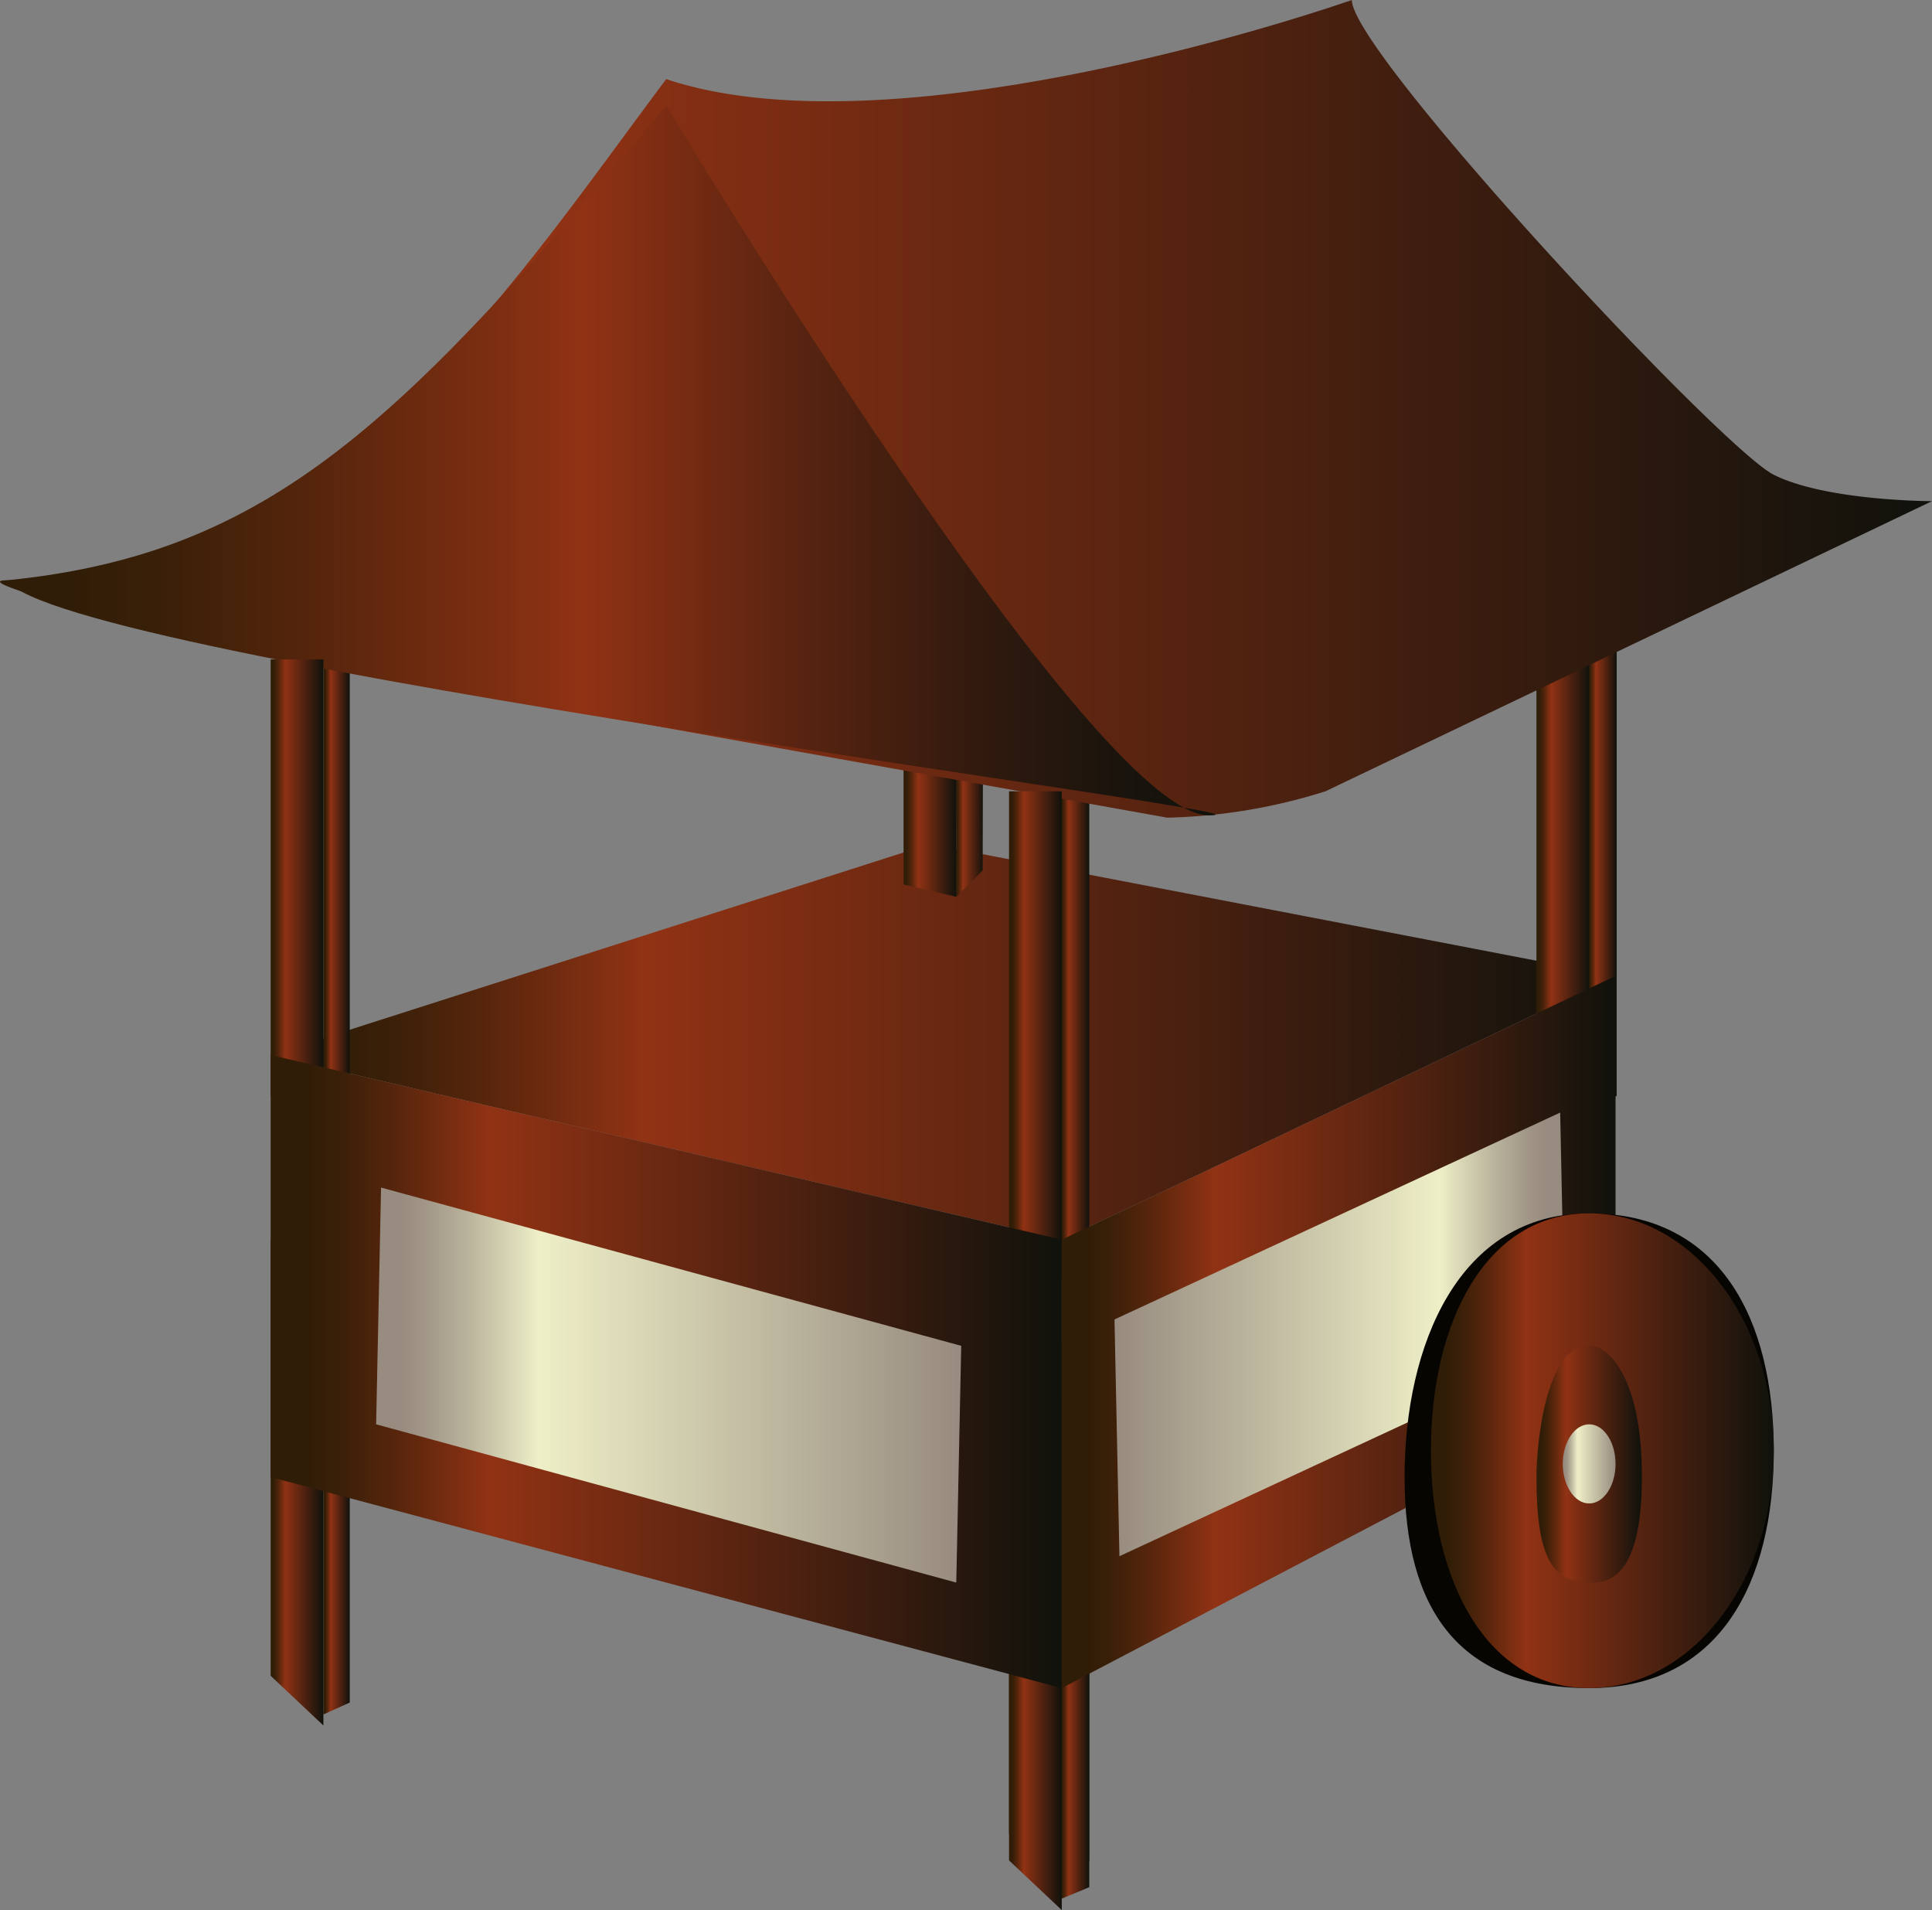 <svg id="cart_1" data-name="cart 1" xmlns="http://www.w3.org/2000/svg" xmlns:xlink="http://www.w3.org/1999/xlink" viewBox="0 0 73.263 72.417">
  <rect x="0" y="0" width="73.263" height="72.417" fill="#808080" stroke="none"/>
  <defs>
    <style>
      .cls-1 {
        fill: url(#linear-gradient);
      }

      .cls-2 {
        fill: url(#linear-gradient-2);
      }

      .cls-3 {
        fill: url(#linear-gradient-3);
      }

      .cls-4 {
        fill: url(#linear-gradient-4);
      }

      .cls-5 {
        fill: url(#linear-gradient-5);
      }

      .cls-6 {
        fill: url(#linear-gradient-6);
      }

      .cls-7 {
        fill: url(#linear-gradient-7);
      }

      .cls-8 {
        fill: url(#linear-gradient-8);
      }

      .cls-9 {
        fill: url(#linear-gradient-9);
      }

      .cls-10 {
        fill: url(#linear-gradient-10);
      }

      .cls-11 {
        fill: url(#linear-gradient-11);
      }

      .cls-12 {
        fill: url(#linear-gradient-12);
      }

      .cls-13 {
        fill: url(#linear-gradient-13);
      }

      .cls-14 {
        fill: url(#linear-gradient-14);
      }

      .cls-15 {
        fill: url(#linear-gradient-15);
      }

      .cls-16 {
        fill: url(#linear-gradient-16);
      }

      .cls-17 {
        fill: url(#linear-gradient-17);
      }

      .cls-18 {
        fill: url(#linear-gradient-18);
      }

      .cls-19 {
        fill: url(#linear-gradient-19);
      }

      .cls-20 {
        fill: url(#linear-gradient-20);
      }

      .cls-21 {
        fill: url(#linear-gradient-21);
      }

      .cls-22 {
        fill: #070502;
      }

      .cls-23 {
        fill: url(#linear-gradient-22);
      }

      .cls-24 {
        fill: url(#linear-gradient-23);
      }

      .cls-25 {
        fill: url(#linear-gradient-24);
      }
    </style>
    <linearGradient id="linear-gradient" x1="10.263" y1="39.5" x2="61.263" y2="39.5" gradientUnits="userSpaceOnUse">
      <stop offset="0.042" stop-color="#2f1d07"/>
      <stop offset="0.083" stop-color="#391f08"/>
      <stop offset="0.155" stop-color="#55250c"/>
      <stop offset="0.248" stop-color="#822f12"/>
      <stop offset="0.277" stop-color="#913214"/>
      <stop offset="0.993" stop-color="#11120c"/>
    </linearGradient>
    <linearGradient id="linear-gradient-2" x1="12.263" y1="55" x2="13.263" y2="55" xlink:href="#linear-gradient"/>
    <linearGradient id="linear-gradient-3" x1="10.263" y1="56.208" x2="12.263" y2="56.208" xlink:href="#linear-gradient"/>
    <linearGradient id="linear-gradient-4" x1="12.263" y1="32.208" x2="13.263" y2="32.208" xlink:href="#linear-gradient"/>
    <linearGradient id="linear-gradient-5" x1="36.22" y1="24.5" x2="37.306" y2="24.5" xlink:href="#linear-gradient"/>
    <linearGradient id="linear-gradient-6" x1="34.263" y1="25.5" x2="36.263" y2="25.5" xlink:href="#linear-gradient"/>
    <linearGradient id="linear-gradient-7" x1="60.22" y1="32" x2="61.306" y2="32" xlink:href="#linear-gradient"/>
    <linearGradient id="linear-gradient-8" x1="58.263" y1="33.208" x2="60.263" y2="33.208" xlink:href="#linear-gradient"/>
    <linearGradient id="linear-gradient-9" x1="40.22" y1="62" x2="41.306" y2="62" xlink:href="#linear-gradient"/>
    <linearGradient id="linear-gradient-10" x1="38.263" y1="63.208" x2="40.263" y2="63.208" xlink:href="#linear-gradient"/>
    <linearGradient id="linear-gradient-11" x1="40.22" y1="61" x2="41.306" y2="61" xlink:href="#linear-gradient"/>
    <linearGradient id="linear-gradient-12" x1="38.263" y1="62.208" x2="40.263" y2="62.208" xlink:href="#linear-gradient"/>
    <linearGradient id="linear-gradient-13" x1="40.22" y1="38" x2="41.306" y2="38" xlink:href="#linear-gradient"/>
    <linearGradient id="linear-gradient-14" x1="0" y1="15.5" x2="73.263" y2="15.5" xlink:href="#linear-gradient"/>
    <linearGradient id="linear-gradient-15" x1="0.263" y1="17.455" x2="46.097" y2="17.455" gradientUnits="userSpaceOnUse">
      <stop offset="0.042" stop-color="#2f1d07"/>
      <stop offset="0.119" stop-color="#391f08"/>
      <stop offset="0.252" stop-color="#55250c"/>
      <stop offset="0.424" stop-color="#822f12"/>
      <stop offset="0.476" stop-color="#913214"/>
      <stop offset="0.65" stop-color="#5a2411"/>
      <stop offset="0.801" stop-color="#321a0e"/>
      <stop offset="0.92" stop-color="#1a140d"/>
      <stop offset="0.993" stop-color="#11120c"/>
    </linearGradient>
    <linearGradient id="linear-gradient-16" x1="10.263" y1="34.208" x2="12.263" y2="34.208" xlink:href="#linear-gradient"/>
    <linearGradient id="linear-gradient-17" x1="38.263" y1="39.208" x2="40.263" y2="39.208" xlink:href="#linear-gradient"/>
    <linearGradient id="linear-gradient-18" x1="40.263" y1="50.5" x2="61.263" y2="50.5" xlink:href="#linear-gradient"/>
    <linearGradient id="linear-gradient-19" x1="10.263" y1="52" x2="40.263" y2="52" xlink:href="#linear-gradient"/>
    <linearGradient id="linear-gradient-20" x1="-34.636" y1="50.59" x2="-17.55" y2="50.59" gradientTransform="matrix(-1, 0, 0, 1, 24.713, 0)" gradientUnits="userSpaceOnUse">
      <stop offset="0.042" stop-color="#988c80"/>
      <stop offset="0.083" stop-color="#a19687"/>
      <stop offset="0.155" stop-color="#b9b29b"/>
      <stop offset="0.247" stop-color="#e0dfbc"/>
      <stop offset="0.277" stop-color="#eeefc7"/>
      <stop offset="0.993" stop-color="#988c80"/>
    </linearGradient>
    <linearGradient id="linear-gradient-21" x1="14.263" y1="52.512" x2="36.45" y2="52.512" gradientTransform="matrix(1, 0, 0, 1, 0, 0)" xlink:href="#linear-gradient-20"/>
    <linearGradient id="linear-gradient-22" x1="54.263" y1="55" x2="67.263" y2="55" xlink:href="#linear-gradient"/>
    <linearGradient id="linear-gradient-23" x1="58.263" y1="55.5" x2="62.263" y2="55.5" xlink:href="#linear-gradient"/>
    <linearGradient id="linear-gradient-24" x1="59.263" y1="55.5" x2="61.263" y2="55.5" gradientTransform="matrix(1, 0, 0, 1, 0, 0)" xlink:href="#linear-gradient-20"/>
  </defs>
  <title>cart1</title>
  <polygon class="cls-1" points="35.263 32 61.263 37 40.263 47 10.263 40 35.263 32"/>
  <polygon class="cls-2" points="13.263 64.548 13.263 46.086 12.263 45 12.263 65 13.263 64.548"/>
  <polygon class="cls-3" points="10.263 47 10.263 63.533 12.263 65.417 12.263 64 12.263 47 10.263 47"/>
  <polygon class="cls-4" points="13.263 41 13.263 24 12.263 23 12.263 41.417 13.263 41"/>
  <polygon class="cls-5" points="37.263 33 37.306 16.086 36.22 15 36.263 34 37.263 33"/>
  <polygon class="cls-6" points="34.263 17 34.263 33.533 36.263 34 36.263 34 36.263 17 34.263 17"/>
  <polygon class="cls-7" points="61.306 41.548 61.306 23.086 60.22 22 60.22 42 61.306 41.548"/>
  <polygon class="cls-8" points="58.263 24 58.263 40.533 60.263 42.417 60.263 41 60.263 24 58.263 24"/>
  <polygon class="cls-9" points="41.306 71.548 41.306 53.086 40.22 52 40.22 72 41.306 71.548"/>
  <polygon class="cls-10" points="38.263 54 38.263 70.533 40.263 72.417 40.263 71 40.263 54 38.263 54"/>
  <polygon class="cls-11" points="41.306 70.548 41.306 52.086 40.22 51 40.22 71 41.306 70.548"/>
  <polygon class="cls-12" points="38.263 53 38.263 69.533 40.263 71.417 40.263 70 40.263 53 38.263 53"/>
  <polygon class="cls-13" points="41.306 47.548 41.306 29.086 40.22 28 40.22 48 41.306 47.548"/>
  <path class="cls-14" d="M.263,22c-2.236,0,10.5,3,10.5,3l33.5,6a21.422,21.422,0,0,0,6-1l23-11s-4,0-6-1-16-16-16-18c0,0-17,6-26,3C19.263,11,12.263,22,.263,22Z"/>
  <path class="cls-15" d="M25.263,4S41.347,30.818,45.805,30.909,2.263,25,.263,22C10.263,21,15.263,16,25.263,4Z"/>
  <polygon class="cls-16" points="10.263 25 10.263 41.533 12.263 43.417 12.263 42 12.263 25 10.263 25"/>
  <polygon class="cls-17" points="38.263 30 38.263 46.533 40.263 48.417 40.263 47 40.263 30 38.263 30"/>
  <polygon class="cls-18" points="61.263 37 61.263 53 40.263 64 40.263 47 61.263 37"/>
  <polygon class="cls-19" points="40.263 47 40.263 64 10.263 56 10.263 40 40.263 47"/>
  <polygon class="cls-20" points="42.45 59 59.35 51.156 59.163 42.181 42.263 50.024 42.45 59"/>
  <polygon class="cls-21" points="36.263 60 14.263 54 14.45 45.024 36.45 51.024 36.263 60"/>
  <path class="cls-22" d="M67.263,55c0,4.971-2.029,9-7,9s-7-3.029-7-8,2.029-10,7-10S67.263,50.029,67.263,55Z"/>
  <path class="cls-23" d="M67.263,55c0,4.971-3.134,9-7,9s-6-4.029-6-9,2.134-9,6-9S67.263,50.029,67.263,55Z"/>
  <path class="cls-24" d="M60.263,60c-1.415,0-2-1-2-4,0-1.297.367-5,2-5,.599,0,2,1,2,5S60.862,60,60.263,60Z"/>
  <ellipse class="cls-25" cx="60.263" cy="55.5" rx="1" ry="1.5"/>
</svg>
